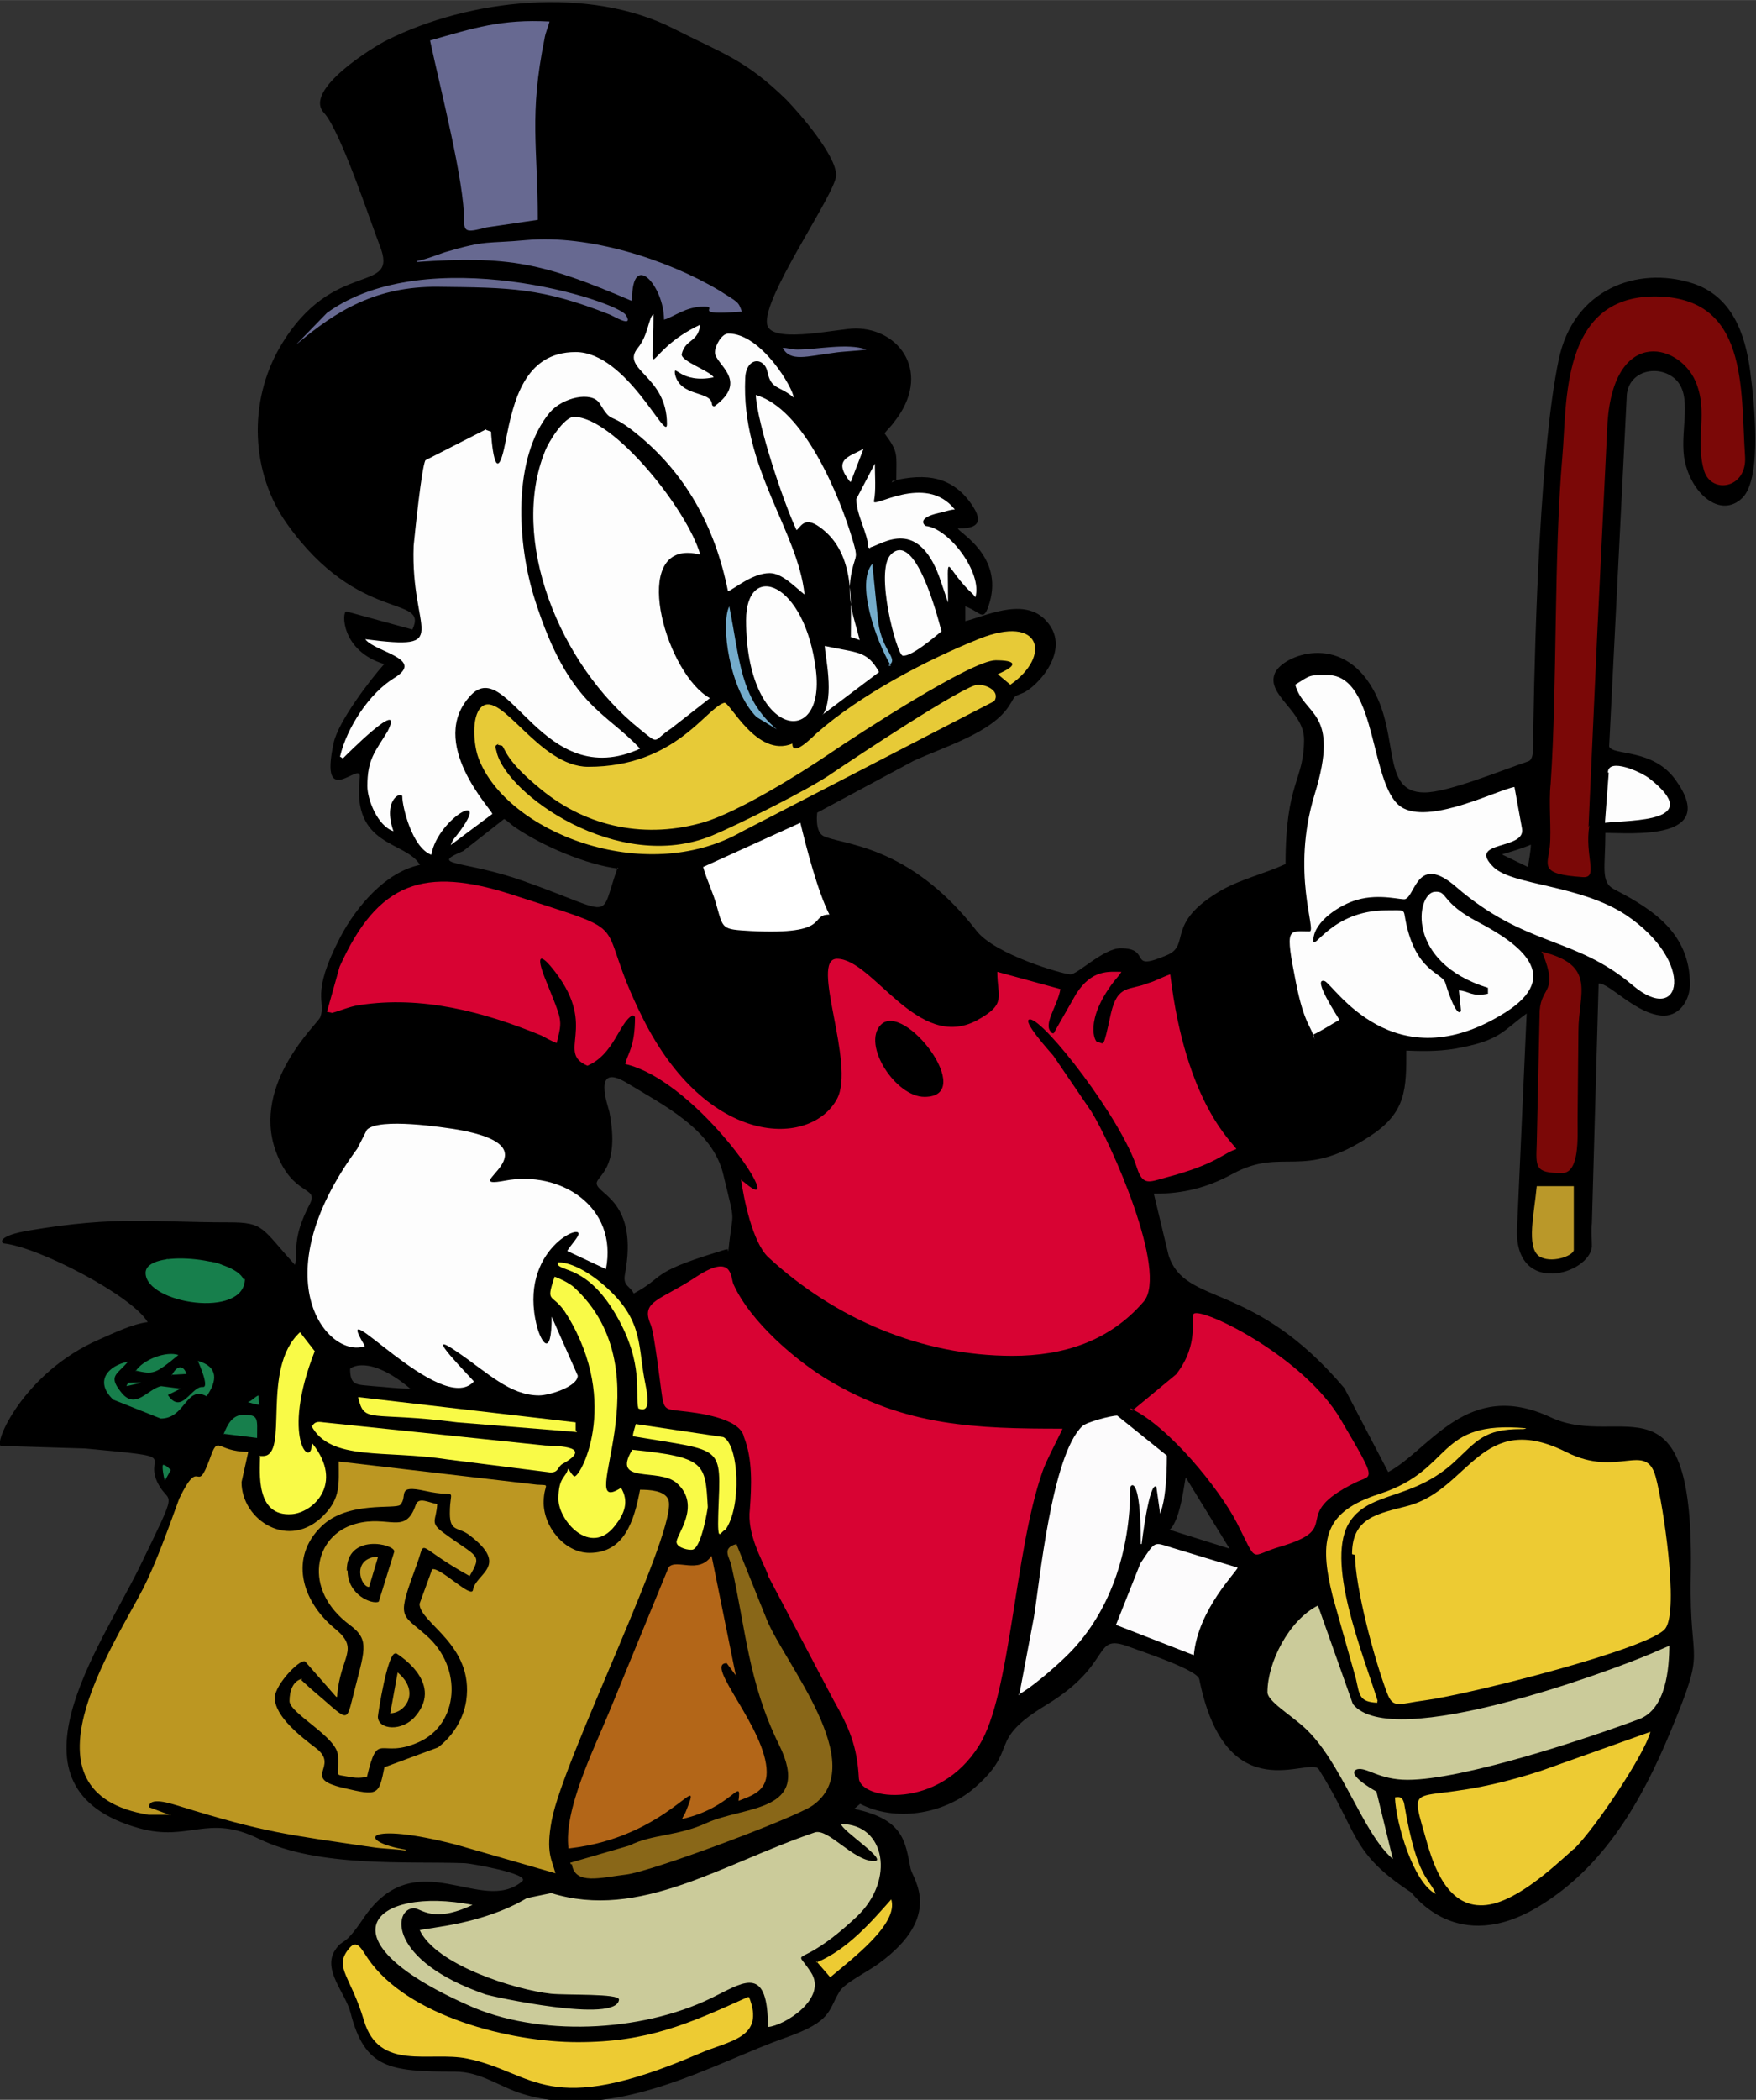 <?xml version="1.0" encoding="UTF-8"?>
<!DOCTYPE svg PUBLIC "-//W3C//DTD SVG 1.1//EN" "http://www.w3.org/Graphics/SVG/1.1/DTD/svg11.dtd">
<!-- Creator: CorelDRAW -->
<svg xmlns="http://www.w3.org/2000/svg" xml:space="preserve" width="28.442mm" height="33.992mm" version="1.1" style="shape-rendering:geometricPrecision; text-rendering:geometricPrecision; image-rendering:optimizeQuality; fill-rule:evenodd; clip-rule:evenodd"
viewBox="0 0 41.73 49.87"
 xmlns:xlink="http://www.w3.org/1999/xlink"
 xmlns:xodm="http://www.corel.com/coreldraw/odm/2003">
 <rect x="0" y="0" width="41.73" height="49.87" fill="#333333" stroke="none"/>
 <defs>
  <style type="text/css">
   <![CDATA[
    .fil0 {fill:black}
    .fil6 {fill:#177F4C}
    .fil16 {fill:#676991}
    .fil15 {fill:#74ACCB}
    .fil12 {fill:#7B0807}
    .fil5 {fill:#896718}
    .fil3 {fill:#B36618}
    .fil10 {fill:#BA9829}
    .fil8 {fill:#BC9722}
    .fil2 {fill:#CBCB9A}
    .fil9 {fill:#D80333}
    .fil14 {fill:#E7CA37}
    .fil1 {fill:#EDCB33}
    .fil7 {fill:#F9FA47}
    .fil4 {fill:#FCFBFC}
    .fil11 {fill:#FDFDFD}
    .fil13 {fill:white}
   ]]>
  </style>
 </defs>
 <g id="Camada_x0020_1">
  <path id="Patinhas.cdr" class="fil0" d="M21.21 11.42c0.79,-0.19 1.45,-0.12 1.92,0.62 0.29,0.46 -0.05,0.51 -0.37,0.51 0.07,0.12 1.07,0.67 0.76,1.75 -0.15,0.51 -0.19,0.24 -0.58,0.1l0 0.35c0.43,-0.1 1.34,-0.56 1.87,-0.06 0.74,0.7 -0.19,1.65 -0.51,1.77 -0.25,0.1 -0.16,0.06 -0.3,0.27 -0.39,0.66 -1.55,1 -2.29,1.34l-2.29 1.23c-0,0 -0.06,0.44 0.14,0.55 0.42,0.22 2.03,0.17 3.65,2.26 0.44,0.56 2.03,1.02 2.22,1.03 0.16,0.02 0.79,-0.62 1.2,-0.62 0.77,0 0.13,0.58 1.11,0.16 0.57,-0.25 -0.07,-0.75 1.29,-1.54 0.48,-0.27 1.02,-0.39 1.52,-0.62 0,-1.96 0.44,-1.97 0.44,-2.96 0,-0.68 -0.92,-1.06 -0.69,-1.58 0.19,-0.42 1.57,-0.97 2.33,0.39 0.64,1.13 0.19,2.45 1.22,2.45 0.56,0 1.79,-0.51 2.47,-0.74 0.16,-0.05 0.11,-0.47 0.12,-0.9 0.04,-2.33 0.17,-6.58 0.6,-8.63 0.35,-1.7 1.88,-2.23 3.16,-1.83 0.96,0.3 1.27,1.2 1.39,2.08 0.09,0.68 0.3,2.53 -0.18,3.02 -0.53,0.52 -1.26,-0.12 -1.39,-0.97 -0.09,-0.68 0.21,-1.46 -0.21,-1.85 -0.39,-0.35 -1.09,-0.21 -1.15,0.37l-0.42 8.36c0.09,0.22 1.03,0.04 1.57,0.78 1.07,1.47 -1.06,1.27 -1.66,1.27 0,0.82 -0.12,1.17 0.21,1.34 0.93,0.48 1.8,1.05 1.8,2.26 0,0.35 -0.23,0.74 -0.62,0.74 -0.63,0 -1.32,-0.8 -1.55,-0.76l-0.16 5.69c-0.02,0.18 0,0.37 0,0.55 -0.05,0.66 -1.82,1.19 -1.78,-0.39l0.23 -5.14c-0.54,0.39 -0.62,0.62 -1.52,0.8 -0.44,0.1 -0.9,0.1 -1.34,0.08 0,0.9 0,1.46 -0.83,2.01 -1.64,1.1 -2.09,0.26 -3.3,0.92 -0.61,0.33 -1.17,0.47 -1.87,0.47l0.35 1.46c0.4,1.23 2,0.58 4.18,3.16l1.04 1.99c0.99,-0.53 1.88,-2.23 3.86,-1.3 1.69,0.79 3.43,-1.23 3.33,3.8 -0.04,2.22 0.4,1.54 -0.48,3.66 -0.68,1.64 -1.57,3.21 -3.12,4.15 -1.97,1.2 -3,-0.3 -3.05,-0.33 -1.45,-0.95 -1.24,-1.41 -2.19,-2.92 -0.21,-0.33 -2.2,1.04 -2.84,-2.14 -0.05,-0.23 -1.41,-0.67 -1.64,-0.76 -0.94,-0.36 -0.35,0.38 -2.01,1.38 -1.45,0.88 -0.57,1.02 -1.75,2.01 -0.72,0.58 -1.82,0.76 -2.66,0.33l-0.14 0.12c1.18,0.25 1.21,0.77 1.34,1.42 0.05,0.24 0.79,1.12 -0.74,2.24 -0.23,0.18 -0.83,0.47 -0.95,0.68 -0.28,0.46 -0.17,0.7 -1.27,1.09 -1.71,0.6 -4.04,2.02 -6.26,1.34 -0.58,-0.18 -0.99,-0.53 -1.62,-0.53 -1.54,0 -2.13,-0.07 -2.47,-1.4 -0.12,-0.47 -0.67,-1.01 -0.37,-1.48 0.21,-0.32 0.18,-0.02 0.69,-0.78 1.24,-1.81 2.79,-0.04 3.76,-0.86 0.21,-0.18 -1.27,-0.43 -1.36,-0.43 -1.37,-0.05 -3.48,0.11 -4.9,-0.58 -1.22,-0.6 -1.66,0.08 -2.84,-0.25 -3.38,-0.94 -0.93,-4.28 0.02,-6.23 0.94,-1.94 0.71,-1.43 0.44,-1.93 -0.41,-0.74 0.68,-0.63 -1.75,-0.86l-1.99 -0.06c-0.21,0 0.51,-1.74 2.33,-2.53 0.32,-0.14 0.79,-0.37 1.15,-0.41 -0.36,-0.62 -2.58,-1.78 -3.42,-1.87 -0.06,-0.01 -0.17,-0.18 0.62,-0.31 2.08,-0.35 2.89,-0.19 4.73,-0.19 0.84,0 0.77,0.13 1.57,1.01 0.08,-0.32 -0.09,-0.6 0.35,-1.44 0.23,-0.45 -0.41,-0.16 -0.81,-1.27 -0.57,-1.6 1.01,-3.03 1.06,-3.17 0.15,-0.39 -0.25,-0.51 0.48,-1.91 0.38,-0.72 1.07,-1.54 1.89,-1.71 -0.34,-0.58 -1.63,-0.41 -1.43,-2.08 0.05,-0.43 -0.98,0.83 -0.62,-0.82 0.11,-0.51 0.87,-1.5 1.2,-1.87 -1.03,-0.31 -1.01,-1.25 -0.9,-1.25l1.57 0.43c0.4,-0.84 -1.27,-0.11 -2.98,-2.51 -0.86,-1.21 -0.93,-2.9 -0.16,-4.21 1.26,-2.15 2.85,-1.19 2.36,-2.41 -0.21,-0.54 -0.93,-2.72 -1.32,-3.14 -0.51,-0.54 1.19,-1.58 1.5,-1.73 1.96,-0.98 4.81,-1.29 6.81,-0.27 1.16,0.59 1.7,0.73 2.68,1.69 0.32,0.33 1.18,1.32 1.18,1.79 0,0.44 -1.89,3.08 -1.62,3.6 0.2,0.39 1.68,0.04 2.08,0.04 1.06,0 1.83,1.07 0.92,2.22 -0.07,0.1 -0.16,0.18 -0.23,0.27 0.34,0.46 0.28,0.48 0.28,1.11l-0.11 0.06zm6.58 24.91l1.43 0.45 -1.04 -1.69c-0.03,0.04 -0.11,1 -0.39,1.25zm-10.48 -6.62c0.1,-1.06 0.19,-0.52 -0.12,-1.81 -0.25,-1.07 -1.4,-1.64 -2.29,-2.18 -0.85,-0.52 -0.44,0.58 -0.42,0.68 0.27,1.38 -0.32,1.53 -0.3,1.71 0.02,0.26 1,0.42 0.67,2.16 -0.05,0.28 0.13,0.27 0.21,0.45 0.76,-0.41 0.36,-0.48 1.94,-0.97 0.09,-0.02 0.21,-0.08 0.3,-0.08l-0 0.04zm-2.61 -9.08c-0.75,-0.09 -1.8,-0.53 -2.47,-0.99 -0.09,-0.06 -0.16,-0.14 -0.25,-0.19l-0.97 0.76c-0.86,0.36 0.03,0.21 1.45,0.72 2.22,0.79 1.76,0.95 2.22,-0.33l0.02 0.04zm21.01 -0.33l0.6 0.29c0.02,-0.14 0.07,-0.39 0.07,-0.53 -0.18,0.08 -0.51,0.18 -0.69,0.23l0.02 0zm-25.96 12.68c-0.99,-0.83 -1.43,-0.49 -1.43,-0.47 0,0.41 0.16,0.37 0.55,0.41 0.3,0.02 0.58,0.06 0.88,0.06l-0 0z"/>
  <path id="Patinhas.cdr_0" class="fil1" d="M17.77 47.43c-1.42,0.64 -2.38,1.07 -4.04,1.07 -1.6,0 -4.05,-0.61 -4.99,-1.99 -0.18,-0.27 -0.27,-0.48 -0.48,-0.19 -0.31,0.42 0.08,0.63 0.39,1.67 0.36,1.21 1.56,0.72 2.45,0.9 1.62,0.33 1.88,1.45 5.52,-0.12 0.71,-0.31 1.57,-0.36 1.18,-1.34l-0.02 0z"/>
  <path id="Patinhas.cdr_1" class="fil1" d="M19.41 46.59l0.32 0.37c0.53,-0.45 1.63,-1.27 1.45,-1.85 -0.48,0.54 -1.04,1.19 -1.78,1.5l0 -0.02z"/>
  <path id="Patinhas.cdr_2" class="fil2" d="M9.97 45.83c0.38,0.84 2.29,1.43 3.12,1.52 0.37,0.04 1.63,-0.01 1.62,0.14 -0.05,0.58 -3.04,-0.08 -3.16,-0.12 -2.35,-0.81 -2.21,-2.05 -1.71,-2.05 0.17,0 0.44,0.37 1.39,-0.08 -2.36,-0.46 -3.74,0.82 0.05,2.45 1.71,0.7 4.13,0.55 5.77,-0.31 0.66,-0.33 1.2,-0.67 1.2,0.76 0.39,-0.03 1.43,-0.68 1.02,-1.3 -0.43,-0.67 -0.36,0.04 1.09,-1.32 0.92,-0.87 0.68,-2.2 -0.37,-2.2 0,0.15 1.15,0.88 0.78,0.88 -0.49,0 -1.09,-0.79 -1.41,-0.68 -2.23,0.76 -4.16,2.09 -6.26,1.44l-0.58 0.12c-1.06,0.63 -2.35,0.7 -2.54,0.76z"/>
  <path id="Patinhas.cdr_3" class="fil1" d="M33.15 42.68c0.02,0.62 0.44,2.04 0.97,2.3 -0.15,-0.38 -0.44,-0.34 -0.74,-2.08 -0.02,-0.16 -0.07,-0.25 -0.23,-0.21l0 -0z"/>
  <path id="Patinhas.cdr_4" class="fil1" d="M37.4 43.92c0.52,-0.51 1.69,-2.27 1.82,-2.79l-2.61 0.93c-2.96,0.96 -3.18,0.03 -2.75,1.52 0.15,0.53 0.44,1.66 1.32,1.67 0.75,0.02 1.71,-0.88 2.22,-1.34l-0 0z"/>
  <path id="Patinhas.cdr_5" class="fil3" d="M17.49 39.81l-0.58 -2.86c-0.31,0.45 -0.83,0.06 -1.02,0.27l-1.41 3.43c-0.37,0.9 -1.09,2.34 -0.97,3.25 2.4,-0.26 3.24,-2 2.79,-0.88 -0.02,0.06 -0.07,0.12 -0.09,0.18 1.2,-0.27 1.42,-1.04 1.34,-0.43 0.3,-0.12 0.67,-0.22 0.67,-0.68 0,-1.03 -1.51,-2.59 -0.95,-2.59l0.23 0.31 -0.02 -0z"/>
  <path id="Patinhas.cdr_6" class="fil2" d="M39.66 39.09l-0.44 0.19c-0.89,0.38 -6.15,2.35 -7.07,1.19l-0.83 -2.34c-0.69,0.35 -1.2,1.35 -1.2,2.06 0,0.21 0.54,0.53 0.88,0.84 0.88,0.8 1.38,2.51 2.1,3.12l-0.39 -1.6c-0,-0 -0.76,-0.42 -0.46,-0.53 0.23,-0.06 0.51,0.25 1.2,0.25 1.3,0 4.18,-0.95 5.5,-1.44 0.64,-0.24 0.72,-1.19 0.72,-1.79l0 0.04z"/>
  <path id="Patinhas.cdr_7" class="fil0" d="M30.77 41.53c-0.09,-0.16 -0.46,-0.56 -0.62,-0.58 -0.14,-0.01 -0.16,0.19 -0.28,-0.21 -0.23,-0.77 0.1,-1.98 0.74,-2.61 0.23,-0.23 0.53,-0.37 0.53,-0.7 0,-0.69 -0.35,-0.59 -1.04,-0.18 -1.27,0.76 -1.9,2.74 -0.69,3.97 0.3,0.31 0.97,0.47 1.36,0.31z"/>
  <path id="Patinhas.cdr_8" class="fil1" d="M32.2 36.91c0,0.78 0.46,2.5 0.76,3.29 0.15,0.4 0.28,0.26 0.92,0.18 1.04,-0.14 5.37,-1.23 5.7,-1.71 0.32,-0.46 -0.06,-2.95 -0.23,-3.58 -0.23,-0.88 -0.89,0.02 -2.12,-0.6 -2.03,-1.02 -2.3,0.87 -3.76,1.27 -0.72,0.19 -1.34,0.27 -1.34,1.15l0.07 0.02z"/>
  <path id="Patinhas.cdr_9" class="fil4" d="M26.52 38.59l1.85 0.72c0.1,-1.1 1.05,-2.01 1.04,-2.08l-1.55 -0.47c-0.46,-0.14 -0.39,-0.18 -0.76,0.37l-0.58 1.46z"/>
  <path id="Patinhas.cdr_10" class="fil5" d="M13.59 44.27c0.07,0.51 0.69,0.32 1.29,0.25 0.64,-0.08 4.06,-1.37 4.43,-1.64 1.38,-0.97 -0.67,-3.38 -1.09,-4.42l-0.72 -1.79c-0.37,0.1 -0.15,0.33 -0.12,0.51 0.34,1.48 0.4,2.77 1.13,4.25 0.81,1.63 -0.82,1.45 -1.73,1.87 -0.68,0.31 -1.29,0.26 -1.82,0.53l-1.41 0.41 0.02 0.04z"/>
  <path id="Patinhas.cdr_11" class="fil4" d="M24.21 40.24c0.28,-0.14 0.83,-0.62 1.06,-0.84 1.13,-1.05 1.59,-2.59 1.59,-4.07 0,-0.07 0.25,-0.33 0.25,1.34l0.02 0c0,-0 0.18,-1.5 0.35,-1.36l0.09 0.64c0,-0.03 0.16,-0.28 0.16,-1.38l-1.18 -0.95c-0.16,0 -0.74,0.16 -0.83,0.25 -0.73,0.69 -1.02,3.75 -1.15,4.54l-0.35 1.85 -0.02 -0.02z"/>
  <path id="Patinhas.cdr_12" class="fil6" d="M3.87 34.79c-0.02,0.06 0.02,0.31 0.05,0.37l0.14 -0.25c-0.05,-0.04 -0.12,-0.12 -0.18,-0.12l0 -0z"/>
  <path id="Patinhas.cdr_13" class="fil7" d="M15.02 34.44c-0.49,0.82 0.63,0.41 1.06,0.78 0.62,0.55 -0.05,1.27 0,1.42 0.02,0.12 0.3,0.19 0.39,0.16 0.21,-0.08 0.35,-0.99 0.35,-1.01 -0.06,-1.04 -0.05,-1.18 -1.8,-1.36l0 0.02z"/>
  <path id="Patinhas.cdr_14" class="fil8" d="M4.05 43.11l-0.51 -0.19c0,-0.26 0.51,-0.09 0.74,-0.02 2,0.62 2.53,0.67 4.57,0.97 0.25,0.04 0.55,0.04 0.79,0.08l0 -0.02c-1.18,-0.2 -1.01,-0.69 1.2,-0.12l2.36 0.68c-0.09,-0.34 -0.23,-0.49 -0.09,-1.25 0.27,-1.47 3.05,-7.01 2.77,-7.63 -0.09,-0.21 -0.44,-0.23 -0.67,-0.23 -0.14,0.75 -0.38,1.5 -1.2,1.5 -0.6,0 -1.11,-0.64 -1.09,-1.23 0.01,-0.43 0.19,-0.37 -0.16,-0.39l-4.71 -0.55c0,0.53 0.05,0.86 -0.35,1.27 -0.83,0.86 -1.96,0.12 -1.96,-0.78l0.16 -0.72c-0.78,0 -0.7,-0.44 -0.92,0.18 -0.33,0.9 -0.21,-0.13 -0.72,0.93 -0.25,0.68 -0.53,1.48 -0.85,2.12 -0.72,1.4 -3.08,4.87 0.12,5.39l0.53 -0zm5.22 -2.42c0.36,0 0.73,-0.51 0.18,-0.97l-0.18 0.99 -0 -0.02zm-0.32 -3.72c-0.6,0.06 -0.38,0.72 -0.18,0.72l0.21 -0.7 -0.02 -0.02zm0.44 2.28c0,0 1.18,0.68 0.49,1.5 -0.32,0.39 -0.9,0.33 -0.9,0.02 0,-0.05 0.23,-1.54 0.42,-1.5l0 -0.02zm-1.15 -1.95c0,-0.9 1.15,-0.63 1.13,-0.45l-0.37 1.19c-0.16,0.07 -0.74,-0.16 -0.74,-0.74l-0.02 -0zm-1.06 2.57c-0.22,0.05 -0.3,0.29 -0.3,0.53 0,0.29 1.13,0.85 1.15,1.29 0.03,0.49 -0.09,0.45 0.16,0.49 0.21,0.04 0.32,0.06 0.53,0.02 0.27,-1.13 0.29,-0.41 1.22,-0.82 0.96,-0.42 1.08,-1.77 0.18,-2.55 -0.61,-0.53 -0.69,-0.38 -0.21,-1.69 0.23,-0.62 -0.07,-0.44 1.25,0.29 0.32,-0.54 0.18,-0.43 -0.65,-1.05 -0.3,-0.23 -0.14,-0.27 -0.12,-0.66 -0.2,-0.03 -0.44,-0.18 -0.51,0.02 -0.25,0.73 -0.64,0.23 -1.43,0.45 -0.99,0.27 -1.27,1.56 -0.14,2.4 0.5,0.37 0.35,0.6 0.07,1.73 -0.16,0.64 -0.12,0.52 -0.99,-0.21l-0.23 -0.21zm1.96 2.08c-0.14,0.69 -0.14,0.71 -0.99,0.51 -1.02,-0.24 -0.05,-0.5 -0.65,-0.95 -0.33,-0.25 -0.97,-0.74 -0.97,-1.19 0,-0.32 0.67,-1.01 0.74,-0.84l0.72 0.82c0,0 0.02,0 0.02,0 0.07,-0.98 0.56,-1.12 -0.05,-1.62 -0.81,-0.67 -1.08,-1.7 -0.32,-2.43 0.62,-0.61 1.76,-0.4 1.87,-0.51 0.2,-0.21 -0.12,-0.49 0.6,-0.33 0.81,0.18 0.58,-0.14 0.58,0.53 0,0.46 0.21,0.31 0.48,0.53 0.95,0.73 0.13,0.9 0.07,1.29 -0.03,0.22 -0.78,-0.55 -0.97,-0.49l-0.3 0.82c0,0.46 1.3,0.97 1.11,2.3 -0.07,0.45 -0.32,0.84 -0.67,1.11l-1.27 0.47z"/>
  <path id="Patinhas.cdr_15" class="fil0" d="M37.91 34.4l0.9 0.04c-0.23,-0.1 -0.69,-0.14 -0.9,-0.04z"/>
  <path id="Patinhas.cdr_16" class="fil6" d="M5.3 34.05l0.81 0.1c0,-0.45 0.05,-0.55 -0.32,-0.55 -0.28,0 -0.39,0.25 -0.48,0.47l0 -0.02z"/>
  <path id="Patinhas.cdr_17" class="fil7" d="M17.12 36.43c0.02,-0.02 0.09,-0.1 0.12,-0.1 0.39,-0.55 0.32,-2.01 -0.05,-2.2l-2.08 -0.31c-0.02,0.08 -0.07,0.21 -0.07,0.29 2.19,0.37 2.09,0.18 2.03,1.81 0,0.08 -0.02,0.45 0.02,0.51l0.02 0z"/>
  <path id="Patinhas.cdr_18" class="fil7" d="M7.4 33.86c0.45,0.85 1.74,0.57 3.23,0.8l2.45 0.31c0.21,0 0.16,-0.14 0.3,-0.21 0.71,-0.4 -0.07,-0.42 -0.42,-0.43l-5.27 -0.55c-0.14,-0.02 -0.21,-0.02 -0.28,0.1l-0.02 -0.02z"/>
  <path id="Patinhas.cdr_19" class="fil1" d="M32.74 40.4c-0.35,-1.13 -1.28,-3.37 -0.65,-4.28 0.49,-0.71 1.48,-0.49 2.47,-1.4 0.54,-0.5 0.7,-0.78 1.59,-0.78 0.05,0 0.09,0 0.12,-0.02 -2.18,-0.2 -1.7,0.98 -3.49,1.56 -1.3,0.42 -1.45,1.06 -1.11,2.43l0.55 1.95c0.09,0.39 0.07,0.56 0.51,0.58l-0 -0.04z"/>
  <path id="Patinhas.cdr_20" class="fil0" d="M13.41 33.37c0.12,0.02 0.21,0.04 0.32,0.06l0 -0.19 -0.32 0.16 0 -0.02z"/>
  <path id="Patinhas.cdr_21" class="fil9" d="M26.87 33.45c0.9,0.42 2.1,1.9 2.52,2.71 0.52,1.02 0.28,0.79 1.04,0.57 1.55,-0.46 0.15,-0.72 1.78,-1.52 0.4,-0.2 0.55,0.03 -0.35,-1.5 -0.88,-1.5 -3.3,-2.67 -3.49,-2.51 -0.09,0.08 0.15,0.71 -0.42,1.44l-1.04 0.86 -0.05 -0.04z"/>
  <path id="Patinhas.cdr_22" class="fil6" d="M6.16 33.35l-0.02 -0.21c-0.09,0.04 -0.14,0.12 -0.25,0.16 0.09,0.02 0.18,0.06 0.28,0.06z"/>
  <path id="Patinhas.cdr_23" class="fil7" d="M13.68 33.97l0 -0.19 -5.17 -0.6c0.15,0.65 0.26,0.33 2.36,0.6l2.84 0.23 -0.02 -0.04z"/>
  <path id="Patinhas.cdr_24" class="fil6" d="M3.06 32.84c-0.02,0.02 -0.05,0.04 -0.05,0.08l0.35 -0.08c-0.09,-0.02 -0.21,0 -0.3,0l0 0z"/>
  <path id="Patinhas.cdr_25" class="fil6" d="M4.08 32.65l0.35 -0.02c-0.06,-0.2 -0.22,-0.23 -0.35,0.04l0 -0.02z"/>
  <path id="Patinhas.cdr_26" class="fil6" d="M4.29 32.98l-0.46 -0.06c-0.32,0.06 -0.62,0.6 -0.97,0.12 -0.29,-0.37 -0.07,-0.4 0.18,-0.7 -0.46,0.09 -0.81,0.46 -0.35,0.9l1.13 0.45c0.59,0 0.6,-0.8 1.09,-0.53 0.25,-0.36 0.29,-0.7 -0.21,-0.84 0.04,0.08 0.28,0.64 0.12,0.62 -0.27,-0.03 -0.5,0.68 -0.83,0.19l0.32 -0.16 -0.02 0z"/>
  <path id="Patinhas.cdr_27" class="fil6" d="M3.22 32.55c0.42,0.09 0.45,0.1 1.02,-0.37 -0.29,-0.1 -0.85,0.11 -1.02,0.39l0 -0.02z"/>
  <path id="Patinhas.cdr_28" class="fil7" d="M6.18 34.6c0,0.34 -0.12,1.43 0.76,1.36 0.5,-0.04 1.24,-0.72 0.49,-1.67l-0.02 0c0,0.61 -0.75,-0.12 0.07,-2.2l-0.35 -0.45c-0.95,0.87 -0.24,2.94 -0.88,2.94l-0.09 0 0.02 0.02z"/>
  <path id="Patinhas.cdr_29" class="fil9" d="M18.26 37.44l1.55 2.94c0.37,0.65 0.56,1.09 0.6,1.85 0.03,0.52 1.9,0.77 2.86,-0.78 0.75,-1.2 0.83,-4.56 1.5,-6.49 0.09,-0.27 0.35,-0.74 0.48,-1.03 -2.06,0 -3.72,-0.05 -5.56,-1.15 -0.77,-0.46 -1.86,-1.39 -2.26,-2.28 -0.07,-0.16 -0.01,-0.75 -0.88,-0.18 -0.86,0.57 -1.33,0.57 -1.09,1.13 0.09,0.19 0.23,1.44 0.28,1.75 0.05,0.29 0.12,0.27 0.44,0.31 0.38,0.04 1.41,0.16 1.5,0.62 0.21,0.53 0.18,1.17 0.14,1.71 -0.07,0.59 0.27,1.16 0.44,1.58l0 -0z"/>
  <path id="Patinhas.cdr_30" class="fil7" d="M14.75 35.34c-1.15,0.73 1.13,-2.71 -1.11,-4.77 -0.12,-0.1 -0.3,-0.19 -0.46,-0.25 -0.23,0.69 -0.05,0.34 0.3,0.92 1.29,2.11 0.28,3.92 0.16,3.82 -0.07,-0.06 -0.09,-0.12 -0.14,-0.18 -0.05,0.22 -0.23,0.19 -0.23,0.72 0,0.51 0.76,1.38 1.34,0.64 0.23,-0.29 0.35,-0.58 0.14,-0.92l0 0.02z"/>
  <path id="Patinhas.cdr_31" class="fil6" d="M4.17 30.52l0.12 0.14 0.18 -0.12c-0.05,-0.02 -0.25,-0.02 -0.32,-0.02l0.02 0z"/>
  <path id="Patinhas.cdr_32" class="fil6" d="M5.26 30.45c-0.6,-0.1 -0.41,0.39 -0.88,0.39 -0.91,0 -0.43,-1.21 -0.37,-0.88 0.06,0.32 0.07,0.29 0.37,0.29 0.24,0 0.11,-0.29 0.51,-0.29 1.14,0 0.45,1.54 0.37,0.51l0 -0.02z"/>
  <path id="Patinhas.cdr_33" class="fil6" d="M5.79 30.39c-0.21,-0.53 -2.33,-0.73 -2.33,-0.16 0,0.73 2.36,1.1 2.36,0.14l-0.02 0.02z"/>
  <path id="Patinhas.cdr_34" class="fil0" d="M27.75 30.52c-0.24,0.41 -0.29,1.37 -2.29,1.83 -2.2,0.51 -4.69,-0.28 -6.56,-1.56 -0.24,-0.16 -1.03,-0.74 -1.11,-1.05 0,-0.02 0,-0.02 -0.05,-0.04 -0.45,0.93 1.97,2.82 3.16,3.21l2.52 0.6c0.68,0.12 1.1,-0.03 1.85,-0.1 0.92,-0.1 1.36,-0.33 2.08,-0.86 0.94,-0.69 0.4,-2.05 0.39,-2.06l-0 0.02z"/>
  <path id="Patinhas.cdr_35" class="fil7" d="M13.25 30.02c0.08,0.19 0.71,0.04 1.39,1.21 0.68,1.17 0.44,1.88 0.53,2.22 0.34,0.14 0.2,-0.4 0.14,-0.72 -0.15,-0.84 -0.04,-1.44 -1.02,-2.26 -0.24,-0.2 -0.67,-0.49 -1.02,-0.49l-0.02 0.04z"/>
  <path id="Patinhas.cdr_36" class="fil10" d="M36.52 28.17c-0.06,0.65 -0.25,1.43 0.05,1.66 0.28,0.19 0.81,0 0.83,-0.14l0 -1.52 -0.88 0z"/>
  <path id="Patinhas.cdr_37" class="fil11" d="M8.65 31.93c-0.82,-1.38 1.84,1.74 2.61,0.88 -0.02,-0.05 -1.33,-1.35 -0.39,-0.7 0.73,0.5 1.25,1.03 1.94,1.03 0.25,0 0.92,-0.21 0.92,-0.47l-0.62 -1.4c0,1.03 -0.26,0.58 -0.35,0.23 -0.47,-1.84 1.19,-2.52 0.97,-2.14 -0.07,0.12 -0.18,0.23 -0.25,0.35l0.92 0.43c0.29,-1.49 -1.09,-2.35 -2.4,-2.1 -1.23,0.23 1.35,-0.77 -1.11,-1.21 -0.36,-0.06 -1.88,-0.29 -2.17,0l-0.23 0.45c-2.31,3.14 -0.67,5 0.18,4.69l-0.02 -0.04z"/>
  <path id="Patinhas.cdr_38" class="fil0" d="M8.3 26.8c-0.8,0.15 -0.54,0.74 -0.79,0.53 0,-0.45 0.04,-0.73 1.04,-0.95 1.12,-0.25 3.58,0.01 4.3,0.86 0.13,0.15 0.06,0.52 -0.25,0.25 -0.05,-0.04 -0.12,-0.08 -0.16,-0.1 -0.02,0.06 -0.07,0.14 -0.07,0.19 1.46,0 1.4,0.9 1.62,-0.16 0.18,-0.86 0.21,-1.32 -0.48,-1.99 -0.91,-0.88 -4.91,-1.92 -6.03,-0.62 -1.55,1.8 -0.25,3.2 0,3.16 0.2,-0.03 0.75,-0.97 0.88,-1.19l-0.05 0.02z"/>
  <path id="Patinhas.cdr_39" class="fil9" d="M7.87 24.06c0.18,-0.04 0.44,-0.16 0.67,-0.19 1.48,-0.23 2.96,0.16 4.32,0.72 0.12,0.06 0.25,0.14 0.37,0.18 0.14,-0.58 0.14,-0.49 -0.28,-1.54 -0.21,-0.53 -0.13,-0.64 0.25,-0.14 1.01,1.32 0.01,1.9 0.76,2.22 0.63,-0.27 0.75,-1.01 1.06,-1.19 0.02,-0.02 0.07,0.02 0.07,0.04 0,0.72 -0.18,0.86 -0.23,1.11 1.78,0.42 3.94,3.75 2.84,2.82 -0.02,-0.02 -0.07,-0.04 -0.09,-0.08 0.06,0.43 0.27,1.5 0.65,1.85 1.58,1.46 3.64,2.34 5.8,2.34 1.22,0 2.31,-0.35 3.12,-1.29 0.59,-0.7 -0.79,-3.79 -1.25,-4.52l-0.9 -1.32c-0.04,-0.05 -0.79,-0.87 -0.55,-0.86 0.34,0.01 2.17,2.36 2.54,3.53 0.14,0.43 0.3,0.33 0.67,0.23 1.22,-0.32 1.37,-0.58 1.69,-0.68 -0.05,-0.13 -1.2,-1.04 -1.57,-4.15 -0.18,0.06 -0.35,0.16 -0.53,0.21 -0.44,0.18 -0.72,0.02 -0.88,0.72 -0.2,0.92 -0.16,0.68 -0.32,0.68 -0.06,0 -0.32,-0.51 0.39,-1.44 0.05,-0.06 0.14,-0.16 0.18,-0.23 -0.29,0 -0.7,-0.07 -1.08,0.53l-0.53 0.93c-0.02,0 -0.05,0 -0.05,-0.02 -0.22,-0.18 0.14,-0.62 0.21,-1.03l-1.5 -0.41c0,0.61 0.23,0.76 -0.48,1.15 -1.41,0.76 -2.47,-1.46 -3.33,-1.46 -0.66,0 0.45,2.5 0,3.33 -0.62,1.15 -3.08,1.16 -4.62,-1.93 -1.24,-2.48 0,-1.91 -3.09,-2.92 -2.1,-0.68 -3.2,-0.31 -4.11,1.71l-0.3 1.07 0.11 0.02z"/>
  <path id="Patinhas.cdr_40" class="fil12" d="M36.66 22.64c0.38,0.95 -0.03,0.77 -0.07,1.36l-0.07 3.16c-0.02,0.56 -0.05,0.7 0.6,0.7 0.42,0 0.37,-0.85 0.37,-1.25l0.02 -2.12c0,-0.9 0.45,-1.57 -0.88,-1.89l0.02 0.04z"/>
  <path id="Patinhas.cdr_41" class="fil0" d="M30.66 21.59l-0.09 -0.64c-0.74,0.12 -2.31,0.87 -2.31,1.85 0,1.05 0.63,3.91 1.55,4.36 0.67,0.33 2.65,-0.12 3.07,-1.09 0.43,-1.02 0.12,-1.13 -0.44,-1.38 -0.44,-0.21 -0.3,-0.16 -0.9,0.16 -0.09,0.06 -0.28,0.03 0.05,0.43 0.83,1.01 0.75,-0.41 0.88,-0.41 0.07,0 0.16,-0.02 0.16,0.06 0,2.06 -1.62,0.89 -2.26,-1.17 -0.21,-0.69 -0.34,-2.17 -0.02,-2.16l0.32 0z"/>
  <path id="Patinhas.cdr_42" class="fil13" d="M19.71 21.72c-0.28,-0.55 -0.55,-1.6 -0.69,-2.18l-2.31 1.05c0.07,0.27 0.25,0.64 0.32,0.92 0.16,0.56 0.12,0.56 0.81,0.6 1.95,0.1 1.37,-0.39 1.87,-0.39z"/>
  <path id="Patinhas.cdr_43" class="fil0" d="M20.13 21.35c0,-0.29 0.53,0.25 -0.14,0.66 -0.55,0.49 -1.02,0.55 -1.73,0.55 -1.91,0 -2.47,-1.58 -1.71,-0.93 0.37,0.31 0.22,0.09 -0.14,-0.55 -0.65,-1.15 -1.82,0.19 -1.76,0.7l0.55 1.15c0.45,1.17 1.03,2.48 2.26,3.08 0.55,0.27 1.41,0.56 1.89,0.04 0.68,-0.73 -0.82,-3.99 0.81,-3.58 0.78,0.19 1.66,1.44 2.56,1.44 0.28,0 0.58,-0.27 0.58,-0.56 0,-0.65 -1.18,-1.9 -1.59,-2.24 -0.59,-0.49 -1.45,-0.9 -2.22,-1.03l0.42 1.42 0.18 -0.19 0.02 0.06z"/>
  <path id="Patinhas.cdr_44" class="fil11" d="M38.23 18.35l-0.09 1.19c0.65,-0.07 2.38,-0.01 1.06,-1.05 -0.2,-0.16 -0.99,-0.51 -0.99,-0.14l0.02 0z"/>
  <path id="Patinhas.cdr_45" class="fil11" d="M31.21 24.57c0.18,-0.08 0.44,-0.25 0.62,-0.35 -0.03,-0.06 -0.67,-1.02 -0.35,-0.92 0.21,0.07 1.63,2.43 4.3,0.74 1.37,-0.87 0.32,-1.63 -0.65,-2.14 -0.92,-0.48 -0.71,-0.75 -1.04,-0.72 -0.43,0.04 -0.7,1.67 1.27,2.28l0 0.14c-0.39,0.08 -0.44,-0.06 -0.69,-0.08l0.05 0.49c-0.11,0.19 -0.36,-0.62 -0.37,-0.66 -0.07,-0.26 -0.71,-0.25 -0.95,-1.5 -0.05,-0.27 0.01,-0.23 -0.46,-0.23 -1.31,0 -1.74,1.01 -1.73,0.7 0.02,-0.45 0.65,-0.84 1.04,-0.95 0.55,-0.16 1.09,0.02 1.15,-0.02 0.24,-0.1 0.29,-1.08 1.2,-0.29 1.67,1.44 2.82,1.17 4.2,2.34 1.17,0.99 1.51,-0.55 -0.16,-1.67 -1.09,-0.72 -2.68,-0.7 -3.14,-1.13 -0.67,-0.65 0.76,-0.4 0.67,-0.92l-0.18 -0.99c-0.38,0.06 -1.92,0.86 -2.63,0.51 -0.84,-0.41 -0.58,-3.17 -1.82,-3.17 -0.44,0 -0.39,0 -0.76,0.23 0.21,0.76 1.08,0.6 0.46,2.61 -0.57,1.86 0.06,3.25 -0.12,3.25 -0.51,0 -0.59,-0.13 -0.32,1.23 0.2,1 0.36,1 0.44,1.34l-0.02 -0.1z"/>
  <path id="Patinhas.cdr_46" class="fil14" d="M11.84 17.69l0.09 0.02c0.08,0.07 0.07,0.34 0.92,1.03 1.11,0.92 2.52,1.19 3.9,0.78 0.83,-0.26 2.24,-1.13 2.96,-1.62 0.69,-0.47 3.38,-2.22 3.95,-2.22 0.48,0 0.56,0.11 0.05,0.33l0.3 0.25c0.98,-0.68 0.74,-1.68 -0.74,-1.09 -1.27,0.51 -2.84,1.34 -3.86,2.24 -0.09,0.08 -0.58,0.59 -0.58,0.25 -0.85,0.35 -1.49,-1.01 -1.62,-0.97 -0.44,0.13 -1.16,1.52 -3.23,1.52 -1.18,0 -2.07,-1.84 -2.54,-1.42 -0.25,0.23 -0.18,0.92 -0.07,1.21 0.65,1.75 3.94,3.07 6.26,1.75l6 -3.1c0.14,-0.23 -0.17,-0.39 -0.39,-0.39 -0.31,0 -2.96,1.76 -3.49,2.12 -0.53,0.37 -2.22,1.21 -2.82,1.46 -2.24,0.93 -4.91,-0.99 -5.13,-1.99 -0.02,-0.1 -0.07,-0.14 0.05,-0.18l-0.02 0z"/>
  <path id="Patinhas.cdr_47" class="fil11" d="M19.55 16.97l1.34 -1.01c-0.28,-0.51 -0.51,-0.45 -1.29,-0.62 0,0.2 0.24,1.21 -0.05,1.64z"/>
  <path id="Patinhas.cdr_48" class="fil11" d="M17.73 14.73c0,2.79 1.89,3.08 1.66,1.19 -0.26,-2.13 -1.66,-2.6 -1.66,-1.19z"/>
  <path id="Patinhas.cdr_49" class="fil15" d="M18.46 17.32c-0.88,-0.74 -0.87,-1.63 -1.13,-2.92 -0.21,0.42 0,1.98 0.65,2.63l0.48 0.29z"/>
  <path id="Patinhas.cdr_50" class="fil11" d="M22.37 14.98c-0.1,-0.39 -0.63,-2.39 -1.2,-1.81 -0.39,0.39 0.14,2.37 0.28,2.4 0.2,0.04 0.77,-0.45 0.95,-0.6l-0.02 0.02z"/>
  <path id="Patinhas.cdr_51" class="fil15" d="M21.12 15.8c0.25,-0.16 -0.15,-0.31 -0.25,-1.03l-0.14 -1.38c-0.39,0.45 0.07,1.79 0.44,2.42l-0.05 -0z"/>
  <path id="Patinhas.cdr_52" class="fil11" d="M16.87 16.58c-1.02,-0.57 -1.85,-3.45 -0.53,-3.45 0.14,0 0.18,0.02 0.3,0.04 -0.3,-1.06 -2.06,-3.27 -3,-3.27 -0.23,0 -0.6,0.58 -0.69,0.82 -0.84,2.08 0.32,5.05 2.26,6.6 0.48,0.39 0.29,0.27 0.74,-0.02l0.92 -0.72z"/>
  <path id="Patinhas.cdr_53" class="fil11" d="M20.68 13c0.29,-0.07 1.17,-0.77 1.69,0.84l0.16 0.47c0,-1.35 -0.11,-0.84 0.6,-0.19 0.02,0.02 0.02,0.04 0.05,0.06 0.17,-0.57 -0.62,-1.63 -1.18,-1.69 -0.01,-0 -0.26,-0.18 0.32,-0.31 0.12,-0.02 0.25,-0.08 0.37,-0.08 -0.7,-0.89 -2,0.02 -1.92,-0.21 0.05,-0.25 0.02,-0.6 0.02,-0.88l-0.44 0.84c0,0.39 0.28,0.82 0.28,1.15l0.05 0.02z"/>
  <path id="Patinhas.cdr_54" class="fil11" d="M20.22 11.44l0.3 -0.78c-0.35,0.19 -0.74,0.25 -0.32,0.78l0.02 0z"/>
  <path id="Patinhas.cdr_55" class="fil11" d="M20.2 15.12l0.23 0.08c-0.12,-0.5 -0.34,-0.98 -0.18,-1.67 0.09,-0.37 0.14,-0.27 0.02,-0.68 -0.31,-1.06 -1.16,-3.14 -2.31,-3.47 0.04,0.7 0.66,2.56 0.97,3.21 0.12,-0.1 0.2,-0.36 0.62,-0.02 0.76,0.61 0.67,1.67 0.67,2.55l-0.02 0z"/>
  <path id="Patinhas.cdr_56" class="fil12" d="M37.75 19.64l0.21 -4.65 0.23 -4.73c0.07,-2.51 1.69,-2.14 2.1,-1.21 0.32,0.74 -0.02,1.38 0.21,2.14 0.18,0.55 1.02,0.41 0.97,-0.35 -0.11,-1.61 0.09,-3.8 -2.15,-3.8 -2.24,0 -2.08,2.55 -2.19,3.78 -0.21,2.41 -0.12,5.45 -0.28,7.79 -0.05,0.45 0.02,1.09 -0.02,1.5 -0.05,0.45 -0.26,0.65 0.78,0.72 0.39,0.03 0.04,-0.5 0.16,-1.23l-0.02 0.04z"/>
  <path id="Patinhas.cdr_57" class="fil16" d="M18.6 8.26c0.18,0.34 0.57,0.2 1.2,0.12 0.25,-0.04 0.53,-0.04 0.79,-0.08 -0.46,-0.16 -1.15,0 -1.64,0 -0.14,0 -0.23,-0.04 -0.35,-0.04z"/>
  <path id="Patinhas.cdr_58" class="fil11" d="M11.56 10.19l-1.45 0.74c-0.09,0.16 -0.25,1.73 -0.28,2.03 -0.08,2.09 0.96,2.49 -1.15,2.22 0.23,0.31 1.44,0.46 0.69,0.92 -0.59,0.36 -1.13,1.18 -1.29,1.87 0.05,0.02 0.02,0.02 0.07,0.04 0,0 1.5,-1.52 1.06,-0.64 -0.3,0.49 -0.48,0.66 -0.48,1.3 0,0.33 0.25,0.95 0.62,1.07 -0.27,-0.77 0.21,-0.96 0.21,-0.82 0,0.23 0.23,1.21 0.69,1.38 0.15,-0.89 1.58,-1.66 0.53,-0.37 -0.02,0.02 -0.05,0.1 -0.07,0.14l0.99 -0.74c-0.01,-0.1 -1.57,-1.7 -0.51,-2.82 0.89,-0.94 1.7,2.33 4.02,1.27 -0.82,-0.89 -1.69,-1.01 -2.49,-3.51 -0.44,-1.35 -0.55,-3.41 0.35,-4.48 0.3,-0.35 0.99,-0.51 1.18,-0.21 0.31,0.51 0.2,0.18 0.83,0.68 1.21,0.96 1.91,2.24 2.22,3.78 0.12,-0.03 0.57,-0.43 0.99,-0.43 0.3,0 0.6,0.33 0.83,0.51 -0.16,-1.52 -1.51,-3.01 -1.41,-5.14 0.02,-0.51 0.46,-0.51 0.53,-0.14 0.09,0.42 0.28,0.31 0.62,0.6 0,-0.2 -0.76,-1.52 -1.55,-1.52 -0.16,0 -0.32,0.29 -0.32,0.45 0,0.28 0.82,0.66 0,1.27 -0.02,0.02 -0.07,0 -0.07,-0.04 -0.02,-0.33 -0.76,-0.16 -0.88,-0.72 -0.03,-0.27 0.13,0.24 0.92,0.08 -0.1,-0.16 -0.78,-0.38 -0.76,-0.55 0.09,-0.37 0.39,-0.27 0.44,-0.7 -1.4,0.66 -1.11,1.57 -1.11,-0.25 -0.12,0.08 -0.12,0.49 -0.37,0.8 -0.43,0.52 0.69,0.65 0.69,1.81 0,0.47 -0.95,-1.71 -2.17,-1.71 -1.21,0 -1.48,1.16 -1.66,2.1 -0.25,1.3 -0.35,-0.11 -0.35,-0.21l-0.12 -0.04z"/>
  <path id="Patinhas.cdr_59" class="fil16" d="M7.03 8.19c0.99,-0.84 1.93,-1.39 3.37,-1.38 1.73,0.02 2.47,0.02 4.09,0.66 0.08,0.03 0.57,0.33 0.39,0.02 -0.19,-0.35 -4.74,-1.78 -7.11,-0.06l-0.74 0.76z"/>
  <path id="Patinhas.cdr_60" class="fil16" d="M15.02 7.12c0,-1.2 0.76,-0.32 0.76,0.47 0.23,-0.06 0.51,-0.31 0.95,-0.31 0.39,0 -0.37,0.22 0.9,0.12 -0.09,-0.25 -0.08,-0.21 -0.55,-0.51 -1.25,-0.74 -3.09,-1.32 -4.57,-1.19 -0.96,0.09 -0.93,-0.01 -1.94,0.29 -0.18,0.06 -0.48,0.18 -0.67,0.21l0 0.02c2.2,-0.15 3,0.02 5.1,0.92l0.02 -0.02z"/>
  <path id="Patinhas.cdr_61" class="fil16" d="M10.22 0.96c0.24,1.13 0.82,3.36 0.81,4.3 -0,0.25 0.08,0.26 0.53,0.14l1.22 -0.18c0,-1.75 -0.21,-2.47 0.16,-4.3 0.02,-0.14 0.09,-0.29 0.12,-0.41 -1.14,-0.06 -1.79,0.15 -2.84,0.45z"/>
  <path id="Patinhas.cdr_62" class="fil0" d="M21.97 26.05c1.26,0 -0.48,-2.29 -1.04,-1.71 -0.45,0.47 0.35,1.71 1.04,1.71z"/>
 </g>
</svg>
